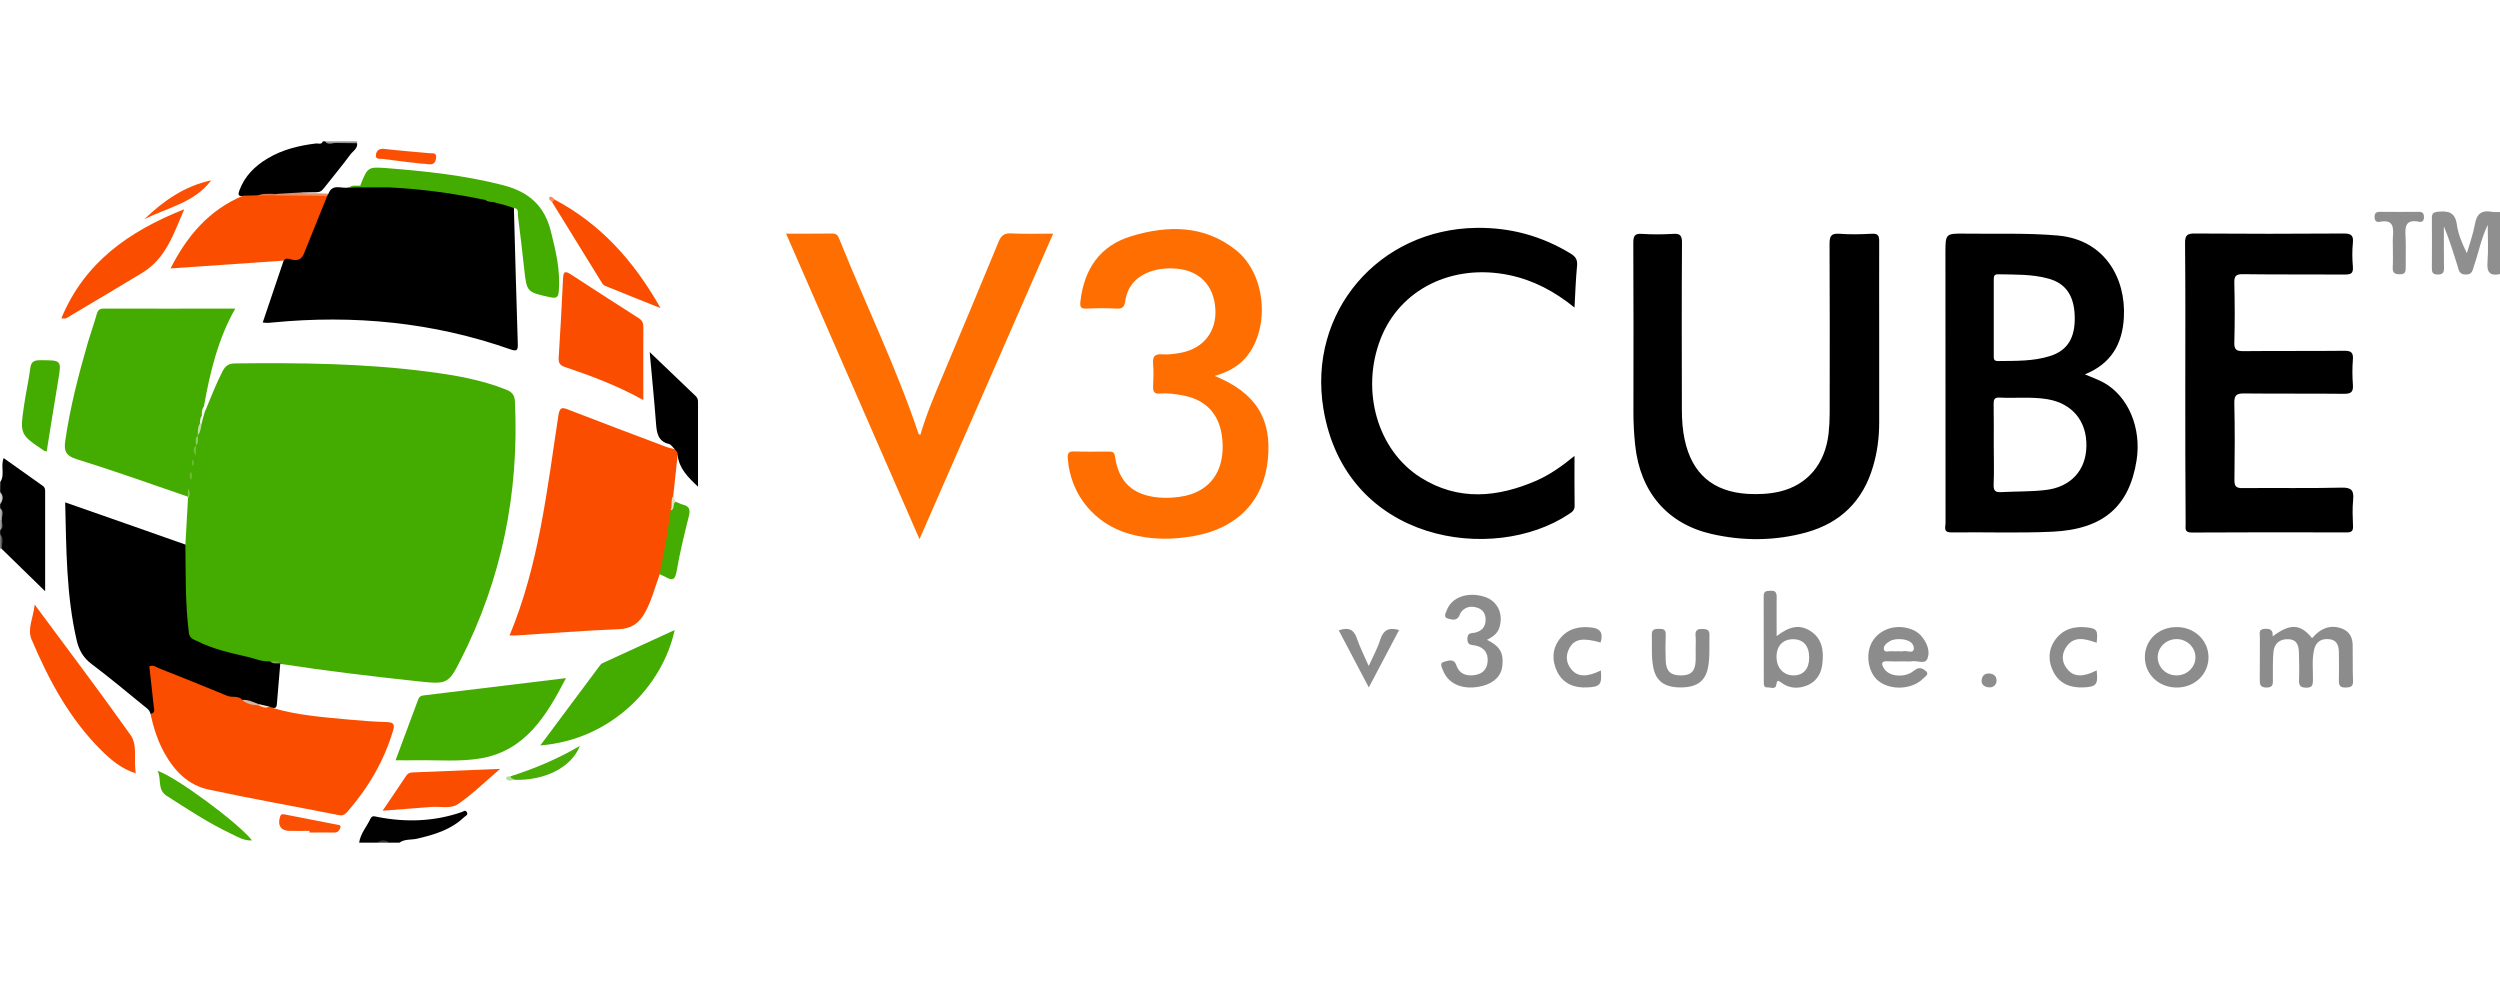 <svg height="984" viewBox="609.4 0 2121 595" width="2500" xmlns="http://www.w3.org/2000/svg"><path d="m609.6 289c4.2-6 .1-13 2.9-20.3 11.2 8 22.2 15.8 33.2 23.6 1.6 1.1 2 2.6 2 4.4v85c-12.3-11.9-24.5-23.9-36.8-35.9-1.5-4 .8-8.4-1.4-12.4v-3.4c1.8-2.8.5-5.8.9-8.7-.4-3.3 1-6.9-.9-10.1v-3.4c1.4-3.4 1.4-6.8 0-10.3.1-2.8.1-5.7.1-8.5zm302.8-287.4c.5 4.8-3.8 6.8-6 9.9-6.7 9.1-13.9 17.7-20.9 26.6-1.9 2.4-3.6 5.2-7.3 5-4.1 3-8.8 1.7-13.3 2.1-6.9.3-13.6 2.4-20.6 1.7-5.3.1-10.6-.6-15.8 1.1-4.4.5-8.9 1.7-12.9-1.6-4.6.4-4.2-1.6-3-5 4.5-12 13-20.4 23.7-26.8 12.8-7.7 26.7-11 41.2-12.8 2-.2 4.7 1.3 5.8-1.8h1.7c3.6 1.8 7.5.5 11.2.9 5.4.4 10.9-.9 16.2.7z"/><path d="m914.1 595c1.1-7.8 6.5-13.6 9.7-20.5 1.4-2.9 3.9-1.7 6-1.3 24.1 4.7 47.9 3.9 71.2-4.1 1.5-.5 3.1-2.2 4.4-.1 1.6 2.5-1.3 3.4-2.4 4.5-11.1 10.6-25.1 14.7-39.6 18.1-5 1.2-10.5.1-15.1 3.4h-8.6c-3.4-1.4-6.8-1.4-10.3 0z" fill="#010101"/><path d="m912.4 1.6c-5.7-.1-11.5-.1-17.2-.2-.5-.3-.7-.6-.5-.9s.4-.5.6-.5h17.1c-.1.5-.1 1.1 0 1.6z" fill="#939393"/><path d="m609.6 333.4c3.4 3.8 1.2 8.2 1.4 12.4-.5-.1-.9-.3-1.4-.4z" fill="#505050"/><path d="m929.5 595c3.4-2.6 6.8-2.7 10.3 0z" fill="#353535"/><path d="m609.6 297.5c2.9 3.4 2.5 6.8 0 10.3z" fill="#c9c9c9"/><path d="m609.6 311.2c3.6 3 1 6.8 1.4 10.2-.4.8-.9.8-1.4.1z" fill="#9c9c9c"/><path d="m895.3 0v1.4c-3.5-.4-7.3 2.3-10.3-1.4z" fill="#9a9a9a"/><path d="m609.6 321.4c.5-.1.9-.1 1.4-.1-.1 2.9 1.7 6.2-1.4 8.6z" fill="#808080"/><path d="m766.7 342.1c.7-13.1 1.5-26.3 2.2-39.4.3-.4.5-.9.6-1.4.2-1-.1-2.1.3-3.1-.6 1 0 2.4-1.1 3.2-31.4-10.7-62.7-22-94.4-31.8-9.6-3-10.7-7.5-9.5-15.8 4.1-28.2 11.2-55.6 19.1-82.9 2.4-8.2 5.3-16.2 7.6-24.4.9-3.3 2.5-4.6 5.9-4.6 37.2.1 74.4 0 111.6 0-14.6 25.5-21.5 54.3-26.7 83.6-.7 2.4.2 4.9-.7 7.3-.5 2.4-2.2 4.5-1.7 7.1-1.8 3-1.3 6.4-2.2 9.6-2.2 2.5-.3 5.7-1.6 8.4-1.8 2.4-1.5 5-1 6.6-.7-1.3-.3-3.5.4-5.7 2.2-2.5.4-5.7 1.6-8.4 2.1-3.2.9-7.3 2.9-10.5-.4-2.6 1.2-4.6 1.7-6.9.3-2 .9-3.9 2.3-5.4 4.6-11 8.8-22.1 14.3-32.7 2.4-4.5 5-6.4 10.4-6.5 55-.6 109.9-.1 164.5 7.1 22.2 2.9 44.4 6.7 65.5 15.1 5.1 2 7.4 4.6 7.6 10.5 3.6 77.2-11.2 150.4-46.3 219.3-10.2 20.1-11.6 20.3-35.9 17.7-39-4.2-78-8.8-116.8-14.8-.4.1-.8.1-1.3.2-3 .2-6.1.1-9.1.3-20.5-3.3-40.6-8.1-59.8-16.2-5.5-2.3-9.1-5.9-10-12.5-3-22-2.5-44.1-2.3-66.2-.1-2.7.3-5 1.9-6.8z" fill="#44ab00"/><path d="m2203.7 166v72.7c0 12.6-1.6 25-5.2 37.1-8.5 29.2-27.5 47.9-56.7 56-26.6 7.3-53.6 7.4-80.3 1.3-37.7-8.6-60.6-35.8-64.8-75.2-1-9.4-1.5-18.7-1.5-28.1.1-47.9.1-95.7-.1-143.6 0-5.7 1-8.2 7.3-7.7 8.8.6 17.7.5 26.5 0 6-.4 7.5 1.4 7.5 7.4-.3 47.3-.2 94.6-.1 141.9 0 8.5.6 17.1 2.4 25.4 6.2 28.8 24 44.1 53.5 45.9 9.1.5 18.3.1 27.2-2 23.5-5.6 38.5-23.4 41.4-49.4.6-5.6.9-11.4.9-17 .1-47.9.1-95.7-.1-143.6 0-6.3 1-9.2 8.2-8.7 9.1.7 18.2.5 27.3 0 5.2-.3 6.7 1.1 6.6 6.5-.1 26.9 0 54 0 81.1zm-1158.3-109.4c1.1 38.4 2 76.8 3.3 115.2.2 6.1-1.2 6.4-6.5 4.6-65.5-23-132.8-29.4-201.7-22.7-1.7.2-3.4.3-5.1.3-.8 0-1.7-.2-3.1-.3 5.9-17.6 11.8-35 17.7-52.4.5-3.5 3.2-3.8 5.8-3.4 6 1 8.6-2.2 10.8-7.2 6.4-14.5 11.5-29.7 18.6-43.9.8-1 1.9-1.5 2.8-2.3 3.5-9.2 11.5-3.9 17.4-5.4 7.3-.3 14.5-2.3 21.8-2.1h12.3c27.3.9 54.2 4.3 80.8 10.6 2.6.8 5.2 1.6 7.8 2.1 3.6 1.1 7.3 2 11 2.9 2.5.7 5.1 1.4 6.3 4zm1418 148.6c0-39.6.2-79.2-.2-118.8-.1-6.9 2-8.3 8.5-8.2 41.9.3 83.8.3 125.7 0 6 0 8.9.9 8.2 7.8-.7 6.8-.6 13.7 0 20.5.4 5.6-1.7 6.5-6.8 6.5-28.8-.2-57.6.1-86.3-.3-6-.1-7.7 1.4-7.5 7.5.4 16.8.5 33.6 0 50.4-.2 6.2 1.8 7.4 7.6 7.4 28.5-.3 57 0 85.5-.3 5.9-.1 8 1.4 7.5 7.5-.6 7.1-.5 14.3 0 21.3.4 5.9-1.2 7.7-7.4 7.7-28.2-.3-56.4 0-84.6-.3-6.5-.1-8.8 1.2-8.6 8.3.5 21.6.4 43.3.1 64.9-.1 5.5 1.3 7.2 7 7.1 27.9-.3 55.9.3 83.8-.4 8.6-.2 10.7 2.4 9.9 10.4-.7 7.3-.4 14.8-.1 22.2.2 4-1.1 5.4-5.2 5.4-43.9-.1-87.8-.2-131.6.1-6.3 0-5.2-3.5-5.2-7-.3-39.9-.3-79.8-.3-119.7zm-518.2-64.2c-17-13.8-34.8-23.2-55.3-27.5-48.4-10.1-93 12-109.3 54.3-16.9 43.7-2.7 94.3 34.2 117.5 31.8 20 65 16.9 98 2.6 11.4-5 21.6-12.2 32.4-21 0 15.3-.1 28.9.1 42.4.1 3.9-2.5 5.4-5.1 7.1-63.7 42.3-189.1 24.5-208-89.4-13.6-82 46.9-152.7 130.2-153.6 28.7-.3 55 6.9 79.5 21.8 4.2 2.5 5.9 5.2 5.5 10.1-1.1 11.3-1.5 22.7-2.2 35.7z"/><path d="m1639.9 199c34.8 14.2 48.8 36.3 45.1 71.3-3.6 34.8-25.9 58-62.5 64.5-18.4 3.3-36.9 3.4-55-1.8-29.8-8.5-50-33.5-52.2-63.9-.3-4.4.7-6.2 5.4-6 9.7.3 19.4.1 29.1.1 3 0 5 .1 5.6 4.3 3 21.6 15.2 32.8 37.3 34.7 7.7.6 15.4.1 22.9-1.6 20.5-4.9 31.6-20.3 31.1-43-.5-23.4-12-37.9-33.4-42-6.4-1.2-13-2.2-19.5-1.6-5 .5-6.4-1.6-6.1-6.3.3-6.2.5-12.6 0-18.8s1.1-8.7 7.8-8.2c5.3.4 10.8-.4 16.1-1.4 19-3.7 30.2-18.2 28.9-37.3-1.3-19.7-13.4-32.3-32.8-34-6.9-.6-13.7-.2-20.3 1.8-12.7 3.9-21.3 12-23.3 25.5-.7 4.9-2.1 6.9-7.4 6.6-8.5-.5-17.1-.4-25.6 0-4.8.2-5.6-1.4-5.1-5.9 3.1-27.5 16.5-47.6 43.4-55.6 30.8-9.3 61.6-9.5 88.5 11.8 25.4 20.2 29.5 65.4 9 90.6-7.2 8.6-16.5 13.2-27 16.2z" fill="#fe6e00"/><path d="m1184.3 266.1c-1.2 11.5-2.5 23.1-3.7 34.6-1.4 4.1 1.8 8 .4 12.1-2.6 14.5-4.1 29.2-7.7 43.6-1 3.8-1.1 8-4.2 10.9-4 10.9-6.8 22.2-12.5 32.5-4.9 8.9-11.4 13.7-22.3 14.1-29 1.1-57.9 3.5-86.8 5.3-2 .1-3.9 0-5.8 0 24.9-59.8 31.8-123.4 41.4-186.5 1.2-7.6 3.4-7.1 8.9-4.9 27.3 10.6 54.6 20.9 82 31.2 2.6 1 5.4 1.5 8.1 2.3-.3-.8-.4-1.7.8-1 1.9 1.4 3 3.3 1.4 5.8z" fill="#fb4d00"/><path d="m1389.5 337.5c-38.3-87.6-75.6-172.9-113.2-259.2 13.9 0 26.7.1 39.5-.1 3.7 0 4.7 2.2 5.8 5 22.1 55.1 48.2 108.5 67.1 164.9.1.2.4.3 1.5 1 5.3-18.1 12.6-35.1 19.8-52.2 15.7-37.2 31.2-74.4 46.6-111.7 2.1-5.2 4.7-7.4 10.6-7.1 11.4.6 22.8.2 35.7.2-37.8 86.3-75.1 171.7-113.4 259.2z" fill="#fe6e00"/><path d="m766.7 342.1c.3 24.9-.2 49.7 2.9 74.5.6 5.3 3.8 5.7 6.4 7.1 14 7.1 29.2 10.4 44.4 13.9 6 1.4 11.7 4.2 18.1 3.5 2.7 2 6.3-.4 8.9 1.8h-.2c-1 11.5-2 23-2.9 34.5-.2 3.2-1.6 3.8-4.3 3.1-1.5.6-3 .3-4.6.1-2.7-.4-5.4-1.2-8.1-1.7-4.4-1.1-8.7-2.9-13.3-3.5-22.7-4.8-43.1-16-64.8-23.6-1.3-.5-2.6-1.1-3.9-1.7-4.9-2.2-6.7-1-6 4.6 1.1 8.7 2.8 17.4 2.7 26.3-.1 3.2.2 6.9-5 4.7-.5-3.1-2.9-4.7-5.1-6.4-14.8-12-29.4-24.3-44.6-35.7-7.1-5.3-10.9-11.8-12.8-20.1-8.9-38.3-8.8-77.2-9.8-117.2 34.5 12 68.2 23.9 102 35.8z"/><path d="m837.8 479.4c.7.4 1.5.7 2.2 1.1 21.4 6.5 43.5 8 65.6 10.1 10.8 1 21.6 1.8 32.4 2.1 5.2.2 6.3 2 5 6.8-7.7 26.1-21.1 49-39 69.4-2 2.3-3.9 3.4-7.3 2.7-36.8-7.3-73.8-13.8-110.5-21.7-17.1-3.7-28.7-15.6-37.1-30.6-5.9-10.5-9.5-21.9-12-33.6 4.4-.7 3-4 2.7-6.6-1.2-11.2-2.4-22.4-3.7-33.7 3.6-1.5 5.8.8 8.3 1.7 19.3 7.7 38.6 15.3 57.8 23.3 4.2 1.8 9.3-.5 12.7 3.4 4.6 1.2 8.9 3.7 13.8 4.1 2.8 1 5.8 2.3 9.1 1.5z" fill="#fb4d00"/><path d="m945 525.1c6.6-17.6 12.9-34.6 19.2-51.6.7-2 2-3.1 4.3-3.4 39.8-4.8 79.5-9.7 121.1-14.7-16.8 32.3-34.6 61.6-72.4 68.1-17.8 3-36.3 1.3-54.5 1.6-5.6.1-11.2 0-17.7 0z" fill="#44ab00"/><path d="m887 46.3c-6.6 16.4-13.3 32.9-19.9 49.3-1.8 4.4-5 5.6-9.4 4.9-2.6-.4-5.4-2.4-7.7.7-31.4 2.2-62.9 4.4-95.9 6.6 14.2-28 32.9-49.7 61.5-61.7l12.3-.3c5.4-1.3 10.9-.3 16.3-.6 14.3.4 28.6-2.6 42.8 1.1zm268.2 173.2c-23.3-12.9-44.9-20.7-66.7-28.1-4.4-1.5-5.4-3.8-5.1-8.1 1.4-22.5 2.7-44.9 3.7-67.4.3-6.2 2.4-5.7 6.6-3 19.1 12.4 38.2 24.8 57.4 37 3.5 2.2 4.2 4.6 4.1 8.4-.1 19.7 0 39.3 0 61.2z" fill="#fb4d00"/><path d="m1067.8 512.5c17.2-23 33.9-45.5 50.7-68 .5-.7 1.2-1.3 1.9-1.7 20.2-9.3 40.5-18.6 61.4-28.2-10.2 47.3-53.4 93.1-114 97.9zm-22.4-455.9c-2.1-.7-4.3-1.4-6.4-2.1-3-2-6.3-3.1-9.8-3.8-2.1-.7-4.2-1-6.3-1.7-26.6-7.2-53.7-11.1-81.3-11.4-4.9.2-9.8-.6-14.7.8-4-.3-8 1-11.9-.8 6.4-16.1 6.4-16.1 23.4-14.8 32.9 2.6 65.6 6.1 97.8 14.4 21.7 5.6 35.1 17.2 40.6 39.3 4.2 16.7 8.1 33.1 6.7 50.4-.4 5.1-1.6 6.6-7.2 5.4-19.9-4.4-20-4.1-22.2-24.3-1.7-15-3.3-30-5.3-44.9-.3-2.3 1.1-6.2-3.4-6.5z" fill="#44ab00"/><path d="m638.8 393c28.1 38 55.3 73.9 81.3 110.6 6.3 8.8 2.5 21 4.5 32.6-12.1-3.9-20.8-11.2-28.8-19.1-27.3-26.9-45-60-59.7-94.7-3.7-9 1.7-18.5 2.7-29.4zm22.7-243c19.5-47 56.9-73.6 104.2-92.4-9.1 21.2-15.7 41.8-35.4 53.8-19.9 12.1-40 24-60.1 35.9-2.5 1.4-4.9 4.1-8.7 2.7z" fill="#fb4d00"/><path d="m1184.3 266.1c.3-2.1-1.2-3.4-2.3-4.8-1.7-1.5-3.1-4-5-4.5-9.3-2.3-10.4-9.2-11-17.1-1.5-19.8-3.5-39.5-5.4-60.9 13.8 13.2 26.5 25.4 39.2 37.5 1.6 1.5 1.8 3.3 1.8 5.4v71.3c-8.8-8.3-16.1-15.6-17.3-26.9z"/><path d="m1080.1 49.5c38.9 20.7 67.1 51.9 89.7 92-17.2-6.9-32.4-12.9-47.5-19.1-1.4-.6-2.3-2.5-3.2-3.9-13.8-22.3-27.5-44.5-41.2-66.8-.2-1.7.3-2.7 2.2-2.2zm-146.1 518.4c7.3-10.8 13.7-20.1 19.9-29.5 1.4-2.1 3-2.9 5.6-3 23.8-.9 47.7-1.9 74.2-3-13 11.1-23.7 21.7-35.9 30-6 4.1-15 1.7-22.7 2.3-13 1.1-26 2-41.1 3.2z" fill="#fb4d00"/><path d="m2537.5 420c15-11.2 23.5-10.7 33.5 1.5 5.7-6.6 12.5-11 21.6-9.2 8 1.5 12.6 6.4 12.8 14.7.2 10.3-.1 20.5.3 30.8.2 4.8-2.1 5.5-6.2 5.6-4.6.1-5.9-1.6-5.8-6 .2-8 .1-16 0-23.9-.1-6-1.8-10.8-8.9-11.2-6.7-.4-10.8 2.8-12.2 9.4-1.9 8.5-.7 17-.9 25.6-.1 4-.6 6.2-5.5 6.2s-6.5-1.6-6.3-6.4c.3-7.7.1-15.4-.1-23.1-.1-5.8-1.4-11.2-8.6-11.6-7.3-.4-12.3 3.3-13 10.7-.7 7.6-.4 15.4-.5 23 0 3.7.6 7.3-5.3 7.3-5.5 0-5.9-2.7-5.8-6.9.1-12 0-23.9.1-35.9 0-2.8-1.5-6.5 3.7-7 4.6-.3 7.7.6 7.1 6.4z" fill="#8c8c8c"/><path d="m2730.4 60v52.6c-8.8 1.9-11.3-1.7-10.6-10.3.8-9.9.2-19.9.2-31.5-5.7 12.1-7.8 23.7-11.6 34.7-1.3 3.6-1.3 7.7-7.2 7.5-5.9-.1-5.8-4.3-7-7.9-3.5-11-6.8-22-11.4-32.9 0 11.5-.1 23.1.1 34.6.1 4.1-.7 6.3-5.5 6.2-4.7-.1-4.8-2.5-4.8-6 .1-13.9.1-27.9 0-41.8-.1-4.1 1.4-5.1 5.4-5.5 8.7-.9 14.4.6 15.8 10.9 1.1 8.2 4.5 16.1 8.5 24.3 2.4-8.3 5.4-16.5 6.9-25 1.5-8.3 5.5-11.6 13.7-10.2 2.3.5 4.9.3 7.5.3z" fill="#8f8f8f"/><path d="m1870.9 422.9c11.1 5.4 14.3 11.2 13.1 22-.9 8.5-6.8 14.5-16.7 17.1-15.5 4-28.7-.9-33.4-12.6-1-2.6-3.7-6.7.5-7.8 3.2-.8 8.5-3.4 10.6 3 2.2 6.6 7.5 9 14.1 8.4 7.1-.6 11.8-4.2 12.4-11.6.6-7.3-3-12-10.1-13.6-3.4-.8-7.2.2-7.1-5.8.1-5.5 3.6-4.5 6.7-5.2 5.6-1.4 8.8-5 8.8-10.9 0-5.1-2.4-8.9-7.3-10.3-5.3-1.6-10.2-.7-13.7 4-.7.9-.9 2.1-1.4 3.1-2.4 4.6-6.8 2.9-9.8 2.1-3.9-1.1-1.6-4.7-.7-7.1 4.1-11 17.8-15.8 32-11.3 10.7 3.4 16 14 12.8 25.3-1.3 5.2-5.1 8.5-10.8 11.2z" fill="#8c8c8c"/><path d="m649 263.1c-1.5-.4-1.8-.4-2-.5-20.7-13.9-20.8-13.9-17.1-39.2 1.5-10.4 3.9-20.6 5.2-31 .7-5.6 3.3-6.7 8.4-6.7 18.3 0 18.2-.2 15.2 17.6-3.3 19.8-6.5 39.7-9.7 59.8z" fill="#44ab00"/><path d="m2048 430.4c0-3.7.3-7.4-.1-11.1-.4-4.7 1.8-5.7 6-5.6 3.7.1 5.9.7 5.8 5.1-.3 9.3.6 18.8-1.3 28-2.4 11.4-9.6 16.5-23.2 16.5-13.5 0-20.8-5.3-23.1-16.7-1.9-9.3-1-18.7-1.3-28-.2-4.5 2.3-5 5.9-5 3.5 0 6.1.2 5.9 4.9-.3 7.4-.3 14.8 0 22.2.3 8.8 4.2 12.4 12.8 12.4 8.7 0 12.2-3.5 12.6-12.5.1-3.4 0-6.8 0-10.2z" fill="#8c8c8c"/><path d="m823.2 593.1c-6.8.4-12.2-3-17.6-5.6-19.3-9.1-37-20.9-54.9-32.3-8-5.2-4.1-13.9-7.6-21.1 15.3 4.8 69 44.5 80.1 59z" fill="#45ac01"/><path d="m2388.2 448.8c1.4 12.1-.2 14.1-11.6 14.5-10.8.4-19.9-3.2-25-13-4.7-9.1-4.7-18.9 1.5-27.5 6.6-9.2 16.5-11.7 27.3-10.4 8.2 1 9 2.7 7.8 13-9.9-3.4-20.1-6.6-26.7 5.1-3.5 6.3-2.4 12.8 2.6 18.2 5.3 5.8 13.2 5.8 24.1.1zm-420.6.1c.9 12.1-.5 13.8-11.5 14.4-11.1.6-20.6-3.2-25.6-13.4-4.5-9.2-4.4-19 2-27.5 6.8-9 16.7-11.3 27.5-9.9 8.1 1 9.5 5.8 7.3 12.7-14.7-4.2-21.8-3.1-26.1 4.2-3.8 6.6-3.3 13.2 1.7 19 5.4 6.1 13 6.2 24.7.5z" fill="#8c8c8c"/><path d="m1169 367.2c1.9-9.9 4-19.8 5.8-29.8 1.4-8.1 2.4-16.3 3.6-24.5 3.8-.9-.7-6.9 4.3-7.1 2.1.8 4.2 1.9 6.3 2.5 5.2 1.3 6.2 4.1 4.9 9.4-3.9 15.7-7.8 31.4-10.5 47.3-1.4 8.1-4.4 7.4-9.7 4.4-1.5-.8-3.1-1.4-4.7-2.2z" fill="#45ac01"/><path d="m1770.7 463.3c-9.1-17.3-17.2-32.8-25.5-48.4 8.1-2.9 12.8-.9 15.4 6.9 2.6 7.5 6.2 14.6 10 23.3 3.6-7.9 7.4-14.7 9.7-22 2.5-8 6.8-11.2 16.1-8.5-8.3 15.7-16.5 31.3-25.7 48.7z" fill="#8c8c8c"/><path d="m2639.5 90.1c0-2.8-.2-5.7 0-8.5.7-8.2.8-15.7-11.2-13.3-2.6.5-4.2-.8-4.3-3.8-.1-3.2 1-4.7 4.4-4.7 11.1.1 22.2.1 33.2 0 3.4 0 4.3 1.6 4.3 4.7-.1 3.1-1.7 4.3-4.3 3.7-11.9-2.4-11.8 4.9-11.3 13.3.4 8.5 0 17 .1 25.5.1 3.6-.5 5.8-5 5.8-4.3 0-6.2-1.2-6-5.8.3-5.5.1-11.2.1-16.9z" fill="#8e8e8e"/><path d="m872 585c-5.7 0-11.4.1-17.1 0-7.3-.1-10.2-4.9-7.9-12 1-3 3-2.1 4.7-1.8 14.5 2.8 29 5.6 43.5 8.5 1.6.3 3.8.2 2.9 2.8-.8 2.2-2.1 3.9-4.9 3.9-7.1-.1-14.2 0-21.3 0 .1-.6.1-1 .1-1.4z" fill="#fb4f03"/><path d="m1042.5 538.7c20.1-6.4 39.6-14.5 58.9-25.8-7.2 18.3-29.7 29.5-55.4 28.8-1-1.2-4.5.5-3.5-3z" fill="#48ad05"/><path d="m788.6 33.1c-14.5 19.2-37.3 23.1-56.8 33 16.3-15.7 34.4-28.3 56.8-33z" fill="#fb5004"/><path d="m968.6 19.1c-11.5-1.3-23.1-2.6-34.6-4.2-2.1-.3-6 .8-5.7-3.1.3-3.6 2.4-5.9 6.9-5.4 13 1.5 26 2.5 39 3.7 2.3.2 5.6-.7 5.2 3.6-.3 3.4-1.5 6.2-5.7 5.8-1.7-.1-3.4-.4-5.1-.6z" fill="#fb4f03"/><path d="m2303.2 458.7c-.9 3.6-3.8 5.1-7.5 4.4-3.3-.6-5.7-2.7-5-6.6.7-4.2 3.8-5.5 7.5-4.9 3.4.6 5.5 2.8 5 7.1z" fill="#8d8d8d"/><path d="m887 46.3c-14.4-.1-28.7-.3-43.1-.4-.5-.3-.7-.6-.5-.9s.4-.4.6-.4l20.4-1.2c4.6.5 9.3-.6 13.8.7 3.3.1 6.5.2 9.8.3-.3.7-.6 1.3-1 1.9z" fill="#eb8e65"/><path d="m915.1 37.6c4.2 0 8.3-.1 12.5-.1.5.3.7.6.6 1s-.2.6-.3.6h-22.4c2.9-2.3 6.3-1.2 9.6-1.5z" fill="#44ab00"/><path d="m878.2 44.2c-4.6.3-9.3.5-13.8-.7 4.6-.2 9.2-.3 13.8-.5.1.4.1.8 0 1.2z" fill="#cacaca"/><path d="m1182.6 305.9c-3 1.4-.1 6.4-4.3 7.1 1.8-3.9-.2-8.6 2.3-12.3.7 1.7 1.4 3.5 2 5.2z" fill="#e2e2c1"/><path d="m1042.5 538.7c.1 2.2 2.6 1.7 3.5 3-2.5.3-5.6 1.7-7.1-1.1-.6-1.3 1.9-2.1 3.6-1.9z" fill="#b3dd98"/><path d="m783.8 227.4c-.5 1.7-1.1 3.4-1.6 5.2-.5.8-1 .8-1.5 0-.1-2.6-.2-5.1 1.5-7.3.5.7 1.1 1.4 1.6 2.1z" fill="#f9fcf7"/><path d="m1080.1 49.5c-.7.7-1.4 1.4-2.2 2.1-1.5-1.1-3.5-2.9-2.2-4.3 1.2-1.1 3.2.7 4.4 2.2z" fill="#fc8a58"/><path d="m768.6 301.3c.1-1.9.2-3.8.4-7 1.9 3.8 1.8 6.2-.1 8.4-.3-.4-.4-.9-.3-1.4z" fill="#81c654"/><path d="m844 44.7c0 .4-.1.9-.1 1.3h-16c5.3-2 10.7-1.5 16.1-1.3z" fill="#d47a52"/><path d="m780.5 239.3c-.7 3.5-.8 7.2-3.3 10.2l.1.1c-.2-3.5-.3-7.1 1.7-10.3.5-.7 1-.7 1.5 0z" fill="#bce1a4"/><path d="m771.2 280c1.5 2.6 1.3 4.9.2 7.5-1.5-2.5-1.3-4.8-.2-7.5z" fill="#6abc34"/><path d="m777.2 249.5c-.2 2.9 1.1 6.2-1.7 8.6h.1c.4-2.9-1.4-6.2 1.7-8.6 0 .1-.1 0-.1 0z" fill="#90cd68"/><path d="m775.6 258.1v8.7c-2.4-4.2-2.4-6.5 0-8.7z" fill="#74c142"/><path d="m773 275.6c-1.2-1.8-1.1-3.6-.1-5.9 1.3 2.2 1.4 4 .1 5.9z" fill="#6bbc35"/><path d="m847.3 442.9c-3.1-.2-6.3.8-8.9-1.8 3 .4 6.5-1.3 8.9 1.8z" fill="#76a656"/><path d="m780.5 239.3-.7.1-.7-.1c-.2-2.4.2-4.7 1.6-6.8h1.5c-.6 2.3-1.1 4.5-1.7 6.8z" fill="#f4faf1"/><path d="m2394.2 204.7c-4.9-2.7-10.3-4.5-16-7 22.2-9 31.9-25.6 33.1-48.4 1.8-33.2-16.3-65.9-56.1-69.4-26.2-2.3-52.3-1.2-78.5-1.6-16.8-.2-16.8 0-16.8 16.6 0 76.3 0 152.6.1 228.9 0 3.3-2.3 8.1 5 8 28.5-.4 57 .7 85.4-.6 43.5-2 65.5-21.4 71.7-60.7 4.2-27.4-7-54.1-27.9-65.8zm-89.4-91.9c14.2.3 28.4-.2 42.3 3.6 14.8 4 22 14.4 22.5 32 .5 18.2-6 29.1-21.1 33.8-14.3 4.5-29.1 4-43.9 4.2-4 .1-3.7-2.3-3.7-4.9v-32.4-31.5c0-2.9.1-4.9 3.9-4.8zm40.1 183c-12.4 1.5-24.9 1.1-37.4 1.8-5.1.3-6.9-.9-6.7-6.4.5-11.3.1-22.7.1-34.1s.1-22.7-.1-34.1c0-3.6.4-5.9 5-5.6 13.6.7 27.3-.9 40.8 1.4 20.9 3.6 33.4 18.6 32.9 39.9-.3 20.7-13.6 34.7-34.6 37.1z"/><g fill="#44ab00"><path d="m941.5 36.2c28.6-.9 56.4 3.6 83.7 12-.1 3.2-2.1 2-3.7 1.6-26.9-5.6-54.1-9.4-81.6-10.7-.6-1.6.3-2.3 1.6-2.9z"/><path d="m941.5 36.2c-.5 1-1.1 1.9-1.6 2.9h-12c-.1-.6-.2-1.1-.3-1.6 4.4-2.3 9.2-1.4 13.9-1.3zm88.9 13.5c3.1 1.1 7.1.7 8.5 4.7-3.6-.9-7.2-1.9-10.8-2.8.4-1.1 1.6-1.3 2.3-1.9z"/><path d="m1030.4 49.7c-.7.6-1.5 1.3-2.2 1.9-2.3-.3-4.8-.1-6.8-1.8 1.2-.5 2.5-1.1 3.7-1.6 1.8.5 3.6 1 5.3 1.5z"/></g><path d="m828.8 478.5c-5.1-.4-10.1-.8-14-4.6 5.1-.5 9.4 1.9 13.9 3.5 0 .3 0 .7.1 1.1z" fill="#d7b5a6"/><path d="m828.8 478.5c0-.4 0-.8-.1-1.1 3 .7 6.1 1.4 9.1 2.1-3.3 2-6.1.3-9-1z" fill="#fee4d9"/><path d="m2145 415.2c-8.7-5.4-17.3-4-28.3 4.6 0-11.9-.1-22.7 0-33.4 0-3.5-1-5.3-4.9-5.1-3.3.1-6.2-.1-6.1 4.7.1 24.2 0 48.3.1 72.5 0 2.3-.1 5.1 3.2 4.8 2.7-.2 6.9 2.3 7.5-2.7.6-4.4 2.2-2.7 4.2-1.3 5.4 3.9 11.3 5.1 17.8 3.6 9.8-2.3 15.9-9.1 17-19.9 1.3-11-.1-21.3-10.5-27.8zm-14 37.9c-8.4 0-14.4-6.4-14.4-15.6-.1-9.5 5.5-15.3 14.5-15.1 8.4.2 13.2 5.8 13.2 15.5 0 9.6-4.8 15.2-13.3 15.2zm79.9-12c4.8.3 9.7.1 14.5.1 2 0 4 .3 6-.1 4.5-.8 11.1 2.9 13.2-2.1 2.5-6.1-.1-12.9-4.3-18.3-2.1-2.8-4.8-4.8-8-6.2-13-5.6-27.8-1.3-34.5 10-6.1 10.4-3.5 26.6 5.5 33.5 10.5 8.1 28.5 7.1 37.8-2.3 1.5-1.6 5.1-3.4 2.5-6-2-1.9-5.1-3.9-8.5-1.9-1.7 1-3.2 2.4-4.9 3.3-8.2 4.1-18.7 2.2-22.4-3.9-2.3-3.7-2.7-6.4 3.1-6.1zm1.8-17c3-1.8 6.4-1.9 9.8-1.7 5.3.3 10.7 2.8 10.6 7.7-.1 5.1-6.1 1.6-9.4 2.5-1 .3-2.2 0-3.4 0-2 0-4 .2-5.9 0-2.3-.3-5.9 1.4-6.7-1.4-.7-3.3 2.3-5.5 5-7.1zm242.9-12c-15.1.2-26.5 11.1-26.5 25.4-.1 14.6 11.8 25.9 27 25.9 15.3 0 27.1-11.3 27-25.9-.2-14.5-12.3-25.7-27.5-25.4zm.6 41c-8.9.1-16-6.6-16.2-15.2-.1-8.5 7-15.5 15.8-15.6s16.1 6.7 16.2 15.2c.2 8.5-7 15.5-15.8 15.6z" fill="#8c8c8c"/></svg>